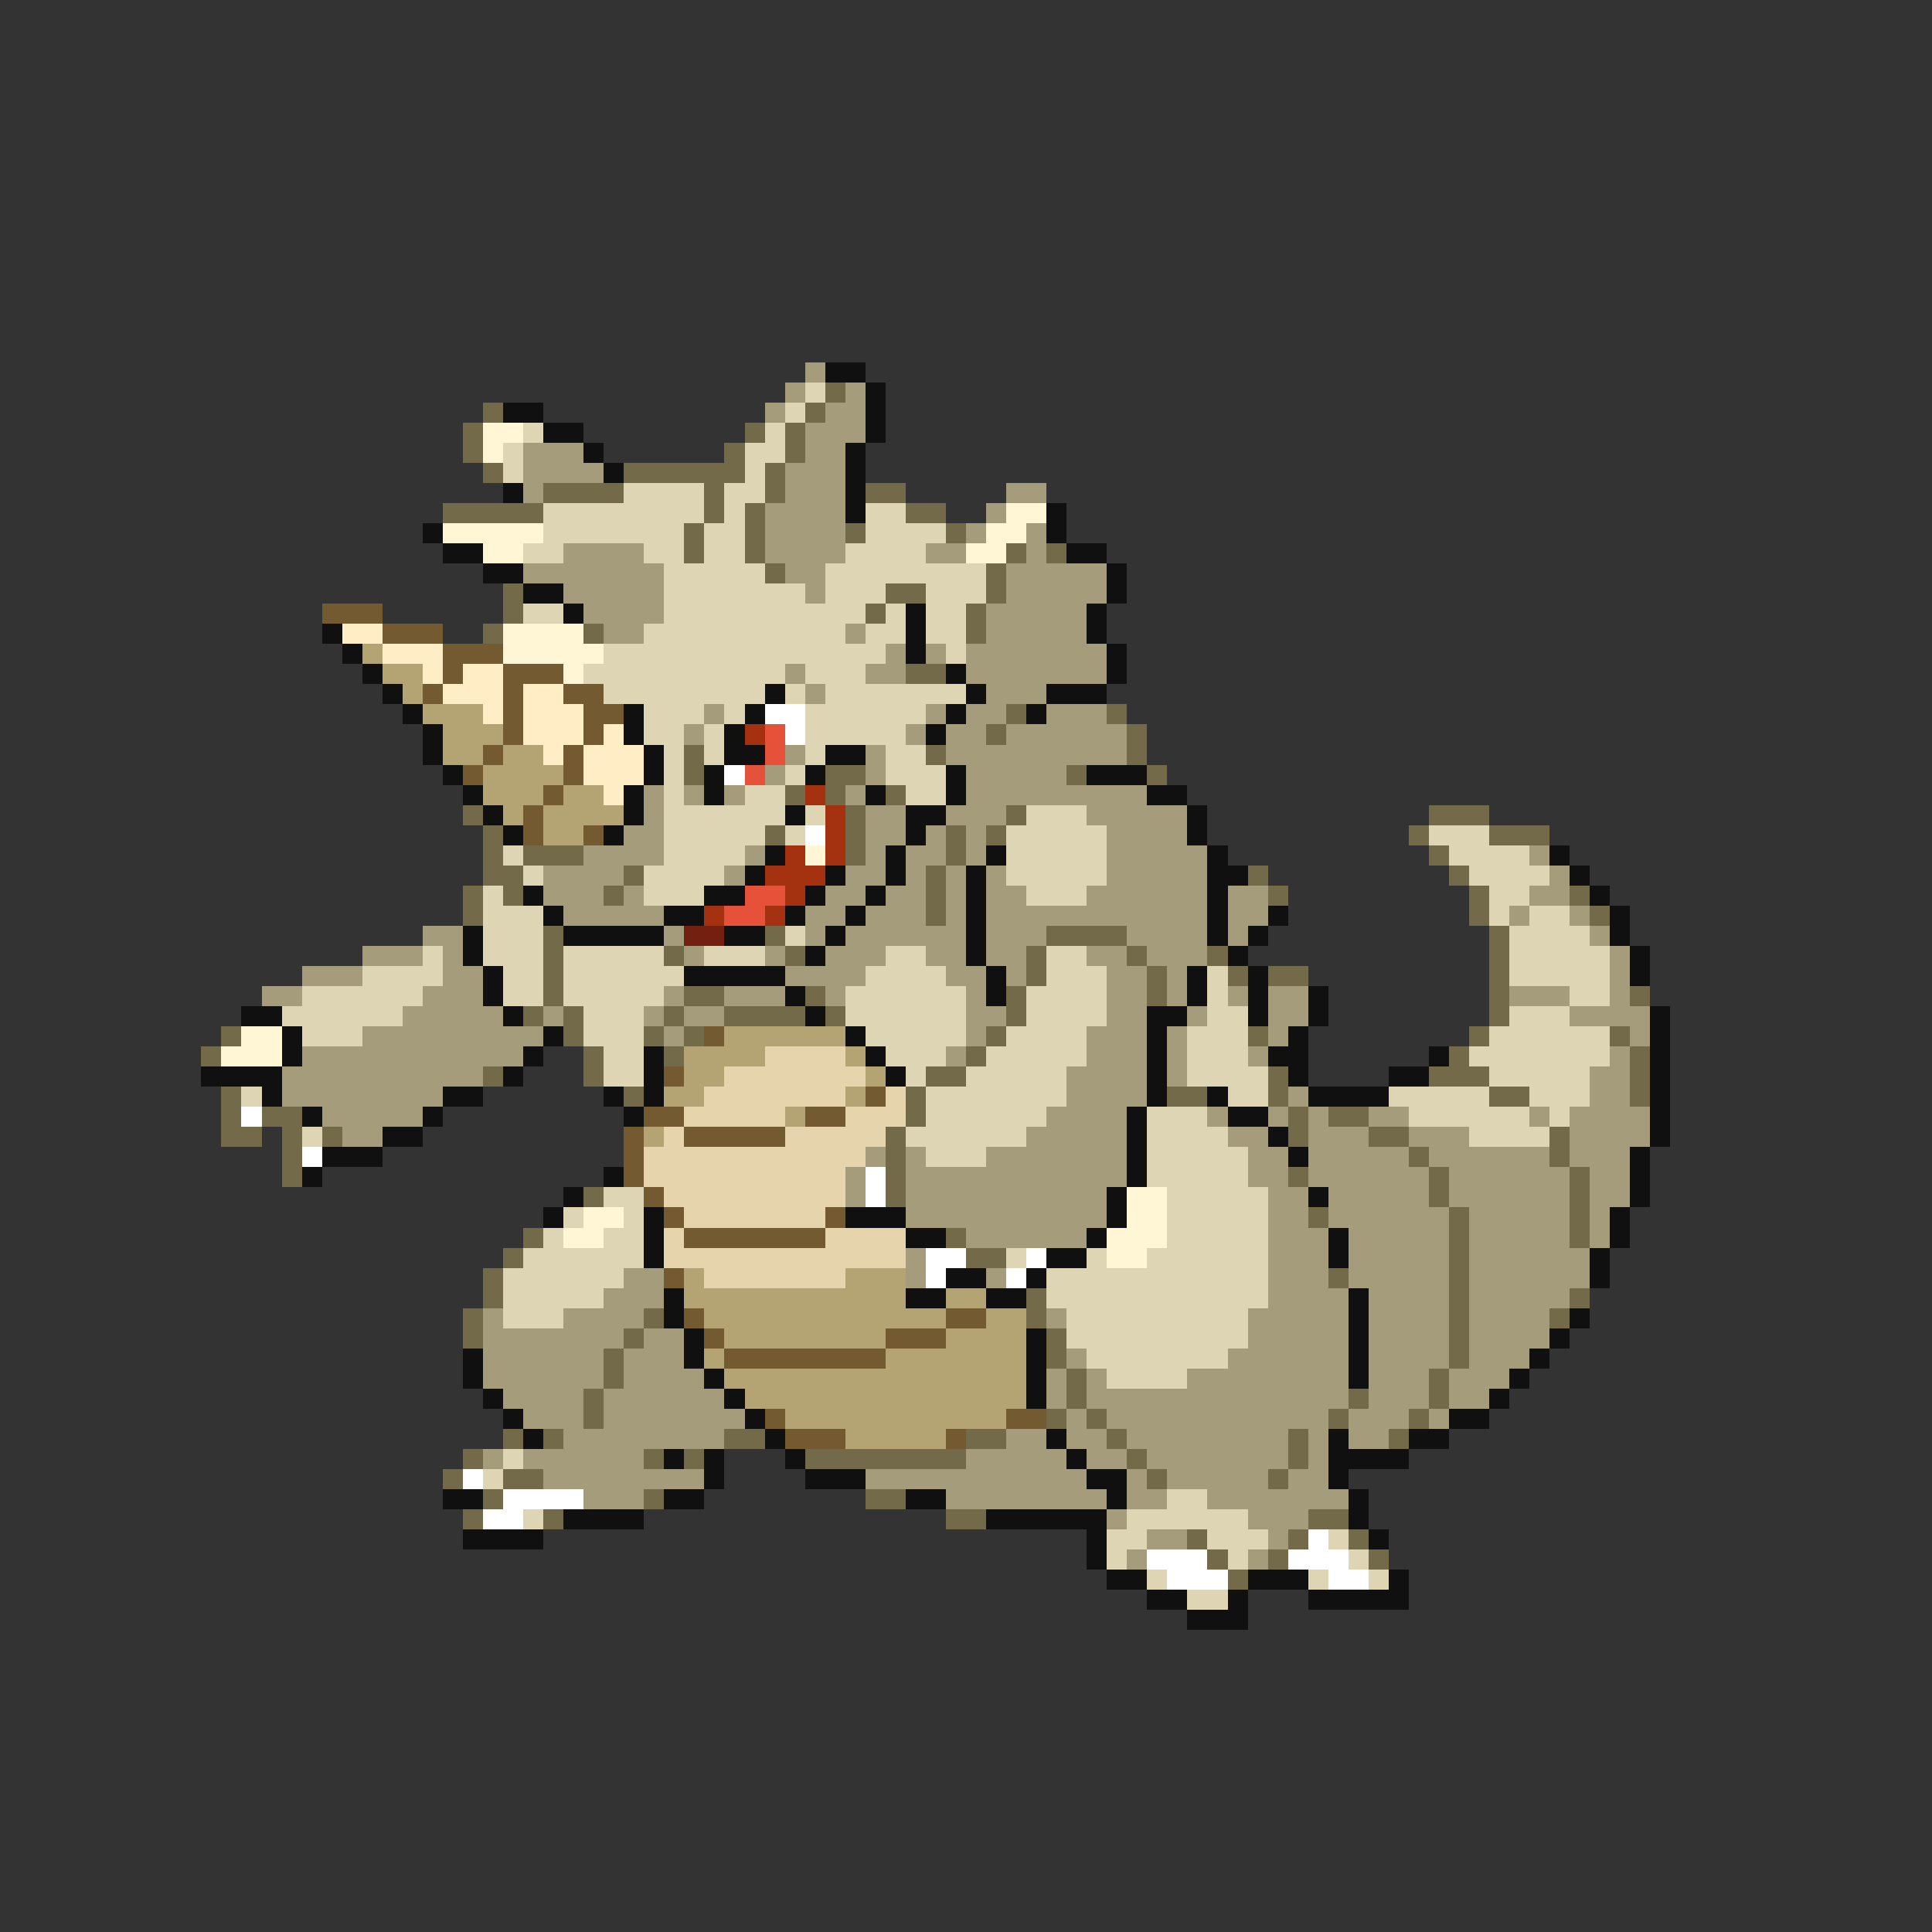 <svg xmlns="http://www.w3.org/2000/svg" viewBox="0 -0.5 96 96" shape-rendering="crispEdges">
<rect x="0" y="-0.5" width="96" height="96" fill="#333333" stroke="none"/>
<path stroke="#a49c7b" d="M40 18h1M39 19h1M42 19h1M38 20h1M41 20h2M40 21h3M26 22h3M40 22h2M26 23h4M39 23h3M26 24h1M39 24h3M50 24h2M38 25h4M49 25h1M38 26h4M48 26h1M51 26h1M28 27h4M38 27h4M46 27h2M51 27h1M26 28h7M39 28h2M50 28h5M28 29h5M40 29h1M50 29h5M29 30h4M49 30h5M30 31h2M42 31h1M49 31h5M44 32h1M46 32h1M48 32h7M39 33h1M43 33h2M48 33h7M40 34h1M49 34h3M35 35h1M46 35h1M48 35h2M52 35h3M34 36h1M45 36h1M47 36h2M50 36h6M39 37h1M43 37h1M47 37h9M38 38h1M43 38h1M48 38h5M32 39h1M34 39h1M36 39h1M42 39h1M48 39h9M32 40h1M43 40h2M47 40h3M54 40h5M31 41h2M43 41h2M46 41h1M48 41h1M55 41h4M29 42h4M37 42h1M43 42h1M45 42h2M48 42h1M55 42h5M76 42h1M27 43h4M36 43h1M42 43h2M45 43h1M47 43h1M49 43h1M55 43h5M77 43h1M27 44h3M31 44h1M41 44h2M44 44h2M47 44h1M49 44h2M54 44h6M61 44h2M76 44h2M28 45h5M40 45h2M43 45h3M47 45h1M49 45h11M61 45h2M75 45h1M78 45h1M21 46h2M33 46h1M40 46h1M42 46h6M49 46h3M56 46h4M61 46h1M79 46h1M18 47h3M22 47h1M34 47h1M38 47h1M41 47h3M46 47h2M49 47h2M54 47h2M57 47h3M80 47h1M15 48h3M22 48h2M39 48h4M47 48h2M50 48h1M55 48h2M58 48h1M80 48h1M13 49h2M21 49h3M33 49h1M36 49h3M41 49h1M48 49h1M55 49h2M58 49h1M61 49h1M63 49h2M75 49h3M80 49h1M20 50h5M27 50h1M32 50h1M34 50h2M48 50h2M55 50h2M59 50h1M63 50h2M78 50h4M18 51h9M33 51h1M48 51h1M54 51h3M58 51h1M63 51h1M81 51h1M15 52h11M47 52h1M54 52h3M58 52h1M62 52h1M80 52h1M14 53h10M53 53h4M58 53h1M79 53h2M14 54h8M53 54h4M64 54h1M79 54h2M16 55h5M52 55h4M60 55h1M63 55h1M65 55h1M68 55h2M76 55h1M78 55h4M17 56h2M51 56h5M61 56h2M65 56h3M70 56h3M78 56h4M43 57h1M45 57h1M49 57h7M62 57h2M65 57h5M71 57h6M78 57h3M42 58h1M45 58h11M62 58h2M65 58h6M72 58h6M79 58h2M42 59h1M45 59h10M63 59h2M66 59h5M72 59h6M79 59h2M45 60h10M63 60h2M66 60h6M73 60h5M79 60h1M48 61h6M63 61h3M67 61h5M73 61h5M79 61h1M45 62h1M63 62h3M67 62h5M73 62h6M31 63h2M45 63h1M49 63h1M63 63h3M67 63h5M73 63h6M30 64h3M63 64h4M68 64h4M73 64h5M24 65h1M28 65h4M52 65h1M62 65h5M68 65h4M73 65h4M24 66h7M32 66h2M62 66h5M68 66h4M73 66h4M24 67h6M31 67h3M53 67h1M61 67h6M68 67h4M73 67h3M24 68h6M31 68h4M52 68h1M54 68h1M59 68h8M68 68h3M72 68h3M25 69h4M30 69h6M52 69h1M54 69h13M68 69h3M72 69h2M26 70h3M30 70h7M53 70h1M55 70h11M67 70h3M71 70h1M28 71h8M50 71h2M53 71h2M56 71h8M65 71h1M67 71h2M24 72h1M26 72h6M48 72h5M54 72h2M57 72h7M65 72h1M27 73h8M43 73h11M56 73h1M58 73h5M64 73h2M29 74h3M47 74h8M56 74h2M60 74h7M55 75h1M62 75h3M57 76h2M63 76h1M56 77h1M62 77h1" />
<path stroke="#101010" d="M41 18h2M43 19h1M25 20h2M43 20h1M27 21h2M43 21h1M29 22h1M42 22h1M30 23h1M42 23h1M25 24h1M42 24h1M42 25h1M52 25h1M21 26h1M52 26h1M22 27h2M53 27h2M24 28h2M55 28h1M26 29h2M55 29h1M28 30h1M45 30h1M54 30h1M16 31h1M45 31h1M54 31h1M17 32h1M45 32h1M55 32h1M18 33h1M47 33h1M55 33h1M19 34h1M38 34h1M48 34h1M52 34h3M20 35h1M31 35h1M37 35h1M47 35h1M51 35h1M21 36h1M31 36h1M36 36h1M46 36h1M21 37h1M32 37h1M36 37h2M41 37h2M22 38h1M32 38h1M35 38h1M40 38h1M47 38h1M54 38h3M23 39h1M31 39h1M35 39h1M43 39h1M47 39h1M57 39h2M24 40h1M31 40h1M39 40h1M45 40h2M59 40h1M25 41h1M30 41h1M45 41h1M59 41h1M38 42h1M44 42h1M49 42h1M60 42h1M77 42h1M37 43h1M41 43h1M44 43h1M48 43h1M60 43h2M78 43h1M26 44h1M35 44h2M40 44h1M43 44h1M48 44h1M60 44h1M79 44h1M27 45h1M33 45h2M39 45h1M42 45h1M48 45h1M60 45h1M63 45h1M80 45h1M23 46h1M28 46h5M36 46h2M41 46h1M48 46h1M60 46h1M62 46h1M80 46h1M23 47h1M40 47h1M48 47h1M61 47h1M81 47h1M24 48h1M34 48h5M49 48h1M59 48h1M62 48h1M81 48h1M24 49h1M39 49h1M49 49h1M59 49h1M62 49h1M65 49h1M12 50h2M25 50h1M40 50h1M57 50h2M62 50h1M65 50h1M82 50h1M14 51h1M27 51h1M42 51h1M57 51h1M64 51h1M82 51h1M14 52h1M26 52h1M32 52h1M43 52h1M57 52h1M63 52h2M71 52h1M82 52h1M10 53h4M25 53h1M32 53h1M44 53h1M57 53h1M64 53h1M69 53h2M82 53h1M13 54h1M22 54h2M30 54h1M32 54h1M57 54h1M60 54h1M65 54h4M82 54h1M15 55h1M21 55h1M31 55h1M56 55h1M61 55h2M82 55h1M19 56h2M56 56h1M63 56h1M82 56h1M16 57h3M56 57h1M64 57h1M81 57h1M15 58h1M30 58h1M56 58h1M81 58h1M28 59h1M55 59h1M65 59h1M81 59h1M27 60h1M32 60h1M42 60h3M55 60h1M80 60h1M32 61h1M45 61h2M54 61h1M66 61h1M80 61h1M32 62h1M52 62h2M66 62h1M79 62h1M47 63h2M51 63h1M79 63h1M33 64h1M45 64h2M49 64h2M67 64h1M33 65h1M67 65h1M78 65h1M34 66h1M51 66h1M67 66h1M77 66h1M23 67h1M34 67h1M51 67h1M67 67h1M76 67h1M23 68h1M35 68h1M51 68h1M67 68h1M75 68h1M24 69h1M36 69h1M51 69h1M74 69h1M25 70h1M37 70h1M72 70h2M26 71h1M38 71h1M52 71h1M66 71h1M70 71h2M33 72h1M35 72h1M39 72h1M53 72h1M66 72h4M35 73h1M40 73h3M54 73h2M66 73h1M22 74h2M33 74h2M45 74h2M55 74h1M67 74h1M28 75h4M49 75h6M67 75h1M23 76h4M54 76h1M68 76h1M54 77h1M55 78h2M62 78h3M69 78h1M57 79h2M61 79h1M65 79h5M59 80h3" />
<path stroke="#ded5b4" d="M40 19h1M39 20h1M26 21h1M38 21h1M25 22h1M37 22h2M25 23h1M37 23h1M31 24h4M36 24h2M27 25h8M36 25h1M43 25h2M27 26h7M35 26h2M43 26h4M26 27h2M32 27h2M35 27h2M42 27h4M33 28h5M41 28h8M33 29h7M41 29h3M46 29h3M26 30h2M33 30h10M44 30h1M46 30h2M32 31h10M43 31h2M46 31h2M30 32h14M47 32h1M29 33h10M40 33h3M30 34h8M39 34h1M41 34h7M32 35h3M36 35h1M40 35h6M32 36h2M35 36h1M40 36h5M33 37h1M35 37h1M40 37h1M44 37h2M33 38h1M39 38h1M44 38h3M33 39h1M37 39h2M45 39h2M33 40h6M40 40h1M51 40h3M33 41h5M39 41h1M50 41h5M71 41h3M25 42h1M33 42h4M50 42h5M72 42h4M26 43h1M32 43h4M50 43h5M73 43h4M24 44h1M32 44h3M51 44h3M74 44h2M24 45h3M74 45h1M76 45h2M24 46h3M39 46h1M75 46h4M21 47h1M24 47h3M28 47h5M35 47h3M44 47h2M52 47h2M75 47h5M18 48h4M25 48h2M28 48h6M43 48h4M52 48h3M60 48h1M75 48h5M15 49h6M25 49h2M28 49h5M42 49h6M51 49h4M60 49h1M78 49h2M14 50h6M29 50h3M42 50h6M51 50h4M60 50h2M75 50h3M15 51h3M29 51h3M43 51h5M50 51h4M59 51h3M74 51h6M30 52h2M44 52h3M49 52h5M59 52h3M73 52h7M30 53h2M45 53h1M48 53h5M59 53h4M74 53h5M12 54h1M46 54h7M61 54h2M69 54h5M76 54h3M46 55h6M57 55h3M70 55h6M77 55h1M15 56h1M45 56h6M57 56h4M73 56h4M46 57h3M57 57h5M57 58h5M30 59h2M58 59h5M28 60h1M31 60h1M58 60h5M27 61h1M30 61h2M58 61h5M26 62h6M50 62h1M54 62h1M57 62h6M25 63h6M52 63h11M25 64h5M52 64h11M25 65h3M53 65h9M53 66h9M54 67h7M55 68h4M25 72h1M24 73h1M58 74h2M26 75h1M56 75h6M55 76h2M60 76h3M66 76h1M55 77h1M61 77h1M67 77h1M57 78h1M65 78h1M68 78h1M59 79h2" />
<path stroke="#736a4a" d="M41 19h1M24 20h1M40 20h1M23 21h1M37 21h1M39 21h1M23 22h1M36 22h1M39 22h1M24 23h1M31 23h6M38 23h1M27 24h4M35 24h1M38 24h1M43 24h2M22 25h5M35 25h1M37 25h1M45 25h2M34 26h1M37 26h1M42 26h1M47 26h1M34 27h1M37 27h1M50 27h1M52 27h1M38 28h1M49 28h1M25 29h1M44 29h2M49 29h1M25 30h1M43 30h1M48 30h1M24 31h1M29 31h1M48 31h1M45 33h2M50 35h1M55 35h1M49 36h1M56 36h1M34 37h1M46 37h1M56 37h1M34 38h1M41 38h2M53 38h1M57 38h1M39 39h1M41 39h1M44 39h1M23 40h1M42 40h1M50 40h1M71 40h3M24 41h1M38 41h1M42 41h1M47 41h1M49 41h1M70 41h1M74 41h3M24 42h1M26 42h3M42 42h1M47 42h1M71 42h1M24 43h2M31 43h1M46 43h1M62 43h1M72 43h1M23 44h1M25 44h1M30 44h1M46 44h1M63 44h1M73 44h1M78 44h1M23 45h1M46 45h1M73 45h1M79 45h1M27 46h1M38 46h1M52 46h4M74 46h1M27 47h1M33 47h1M39 47h1M51 47h1M56 47h1M60 47h1M74 47h1M27 48h1M51 48h1M57 48h1M61 48h1M63 48h2M74 48h1M27 49h1M34 49h2M40 49h1M50 49h1M57 49h1M74 49h1M81 49h1M26 50h1M28 50h1M33 50h1M36 50h4M41 50h1M50 50h1M74 50h1M11 51h1M28 51h1M32 51h1M34 51h1M49 51h1M62 51h1M73 51h1M80 51h1M10 52h1M29 52h1M33 52h1M48 52h1M72 52h1M81 52h1M24 53h1M29 53h1M46 53h2M63 53h1M71 53h3M81 53h1M11 54h1M31 54h1M45 54h1M58 54h2M63 54h1M74 54h2M81 54h1M11 55h1M13 55h2M45 55h1M64 55h1M66 55h2M11 56h2M14 56h1M16 56h1M44 56h1M64 56h1M68 56h2M77 56h1M14 57h1M44 57h1M70 57h1M77 57h1M14 58h1M44 58h1M64 58h1M71 58h1M78 58h1M29 59h1M44 59h1M71 59h1M78 59h1M65 60h1M72 60h1M78 60h1M26 61h1M47 61h1M72 61h1M78 61h1M25 62h1M48 62h2M72 62h1M24 63h1M66 63h1M72 63h1M24 64h1M51 64h1M72 64h1M78 64h1M23 65h1M32 65h1M51 65h1M72 65h1M77 65h1M23 66h1M31 66h1M52 66h1M72 66h1M30 67h1M52 67h1M72 67h1M30 68h1M53 68h1M71 68h1M29 69h1M53 69h1M67 69h1M71 69h1M29 70h1M52 70h1M54 70h1M66 70h1M70 70h1M25 71h1M27 71h1M36 71h2M48 71h2M55 71h1M64 71h1M69 71h1M23 72h1M32 72h1M34 72h1M40 72h8M56 72h1M64 72h1M22 73h1M25 73h2M57 73h1M63 73h1M24 74h1M32 74h1M43 74h2M23 75h1M27 75h1M47 75h2M65 75h2M59 76h1M64 76h1M67 76h1M60 77h1M63 77h1M68 77h1M61 78h1" />
<path stroke="#fff6d5" d="M24 21h2M24 22h1M50 25h2M22 26h5M49 26h2M24 27h2M48 27h2M25 31h4M25 32h5M28 33h1M40 42h1M12 51h2M11 52h3M56 59h2M29 60h2M56 60h2M28 61h2M55 61h3M55 62h2" />
<path stroke="#735a31" d="M16 30h3M19 31h3M22 32h3M22 33h1M25 33h3M21 34h1M25 34h1M28 34h2M25 35h1M29 35h2M25 36h1M29 36h1M24 37h1M28 37h1M23 38h1M28 38h1M27 39h1M26 40h1M26 41h1M29 41h1M35 51h1M33 53h1M43 54h1M32 55h2M40 55h2M31 56h1M34 56h5M31 57h1M31 58h1M32 59h1M33 60h1M41 60h1M34 61h7M33 63h1M34 65h1M47 65h2M35 66h1M44 66h3M36 67h8M38 70h1M50 70h2M39 71h3M47 71h1" />
<path stroke="#ffeec5" d="M17 31h2M19 32h3M21 33h1M23 33h2M22 34h3M26 34h2M24 35h1M26 35h3M26 36h3M30 36h1M27 37h1M29 37h3M29 38h3M30 39h1" />
<path stroke="#b4a473" d="M18 32h1M19 33h2M20 34h1M21 35h3M22 36h3M22 37h2M25 37h2M24 38h4M24 39h3M28 39h2M25 40h1M27 40h4M27 41h2M36 51h6M34 52h4M42 52h1M34 53h2M43 53h1M33 54h2M42 54h1M39 55h1M32 56h1M34 63h1M42 63h3M34 64h11M47 64h2M35 65h12M49 65h2M36 66h8M47 66h4M35 67h1M44 67h7M36 68h15M37 69h14M39 70h11M42 71h5" />
<path stroke="#ffffff" d="M38 35h2M39 36h1M36 38h1M40 41h1M12 55h1M15 57h1M43 58h1M43 59h1M46 62h2M51 62h1M46 63h1M50 63h1M23 73h1M25 74h4M24 75h2M65 76h1M57 77h3M64 77h3M58 78h3M66 78h2" />
<path stroke="#a43110" d="M37 36h1M40 39h1M41 40h1M41 41h1M39 42h1M41 42h1M38 43h3M39 44h1M35 45h1M38 45h1" />
<path stroke="#e65239" d="M38 36h1M38 37h1M37 38h1M37 44h2M36 45h2" />
<path stroke="#732010" d="M34 46h2" />
<path stroke="#e6d5ac" d="M38 52h4M36 53h7M35 54h7M44 54h1M34 55h5M42 55h3M33 56h1M39 56h5M32 57h11M32 58h10M33 59h9M34 60h7M33 61h1M41 61h4M33 62h12M35 63h7" />
</svg>